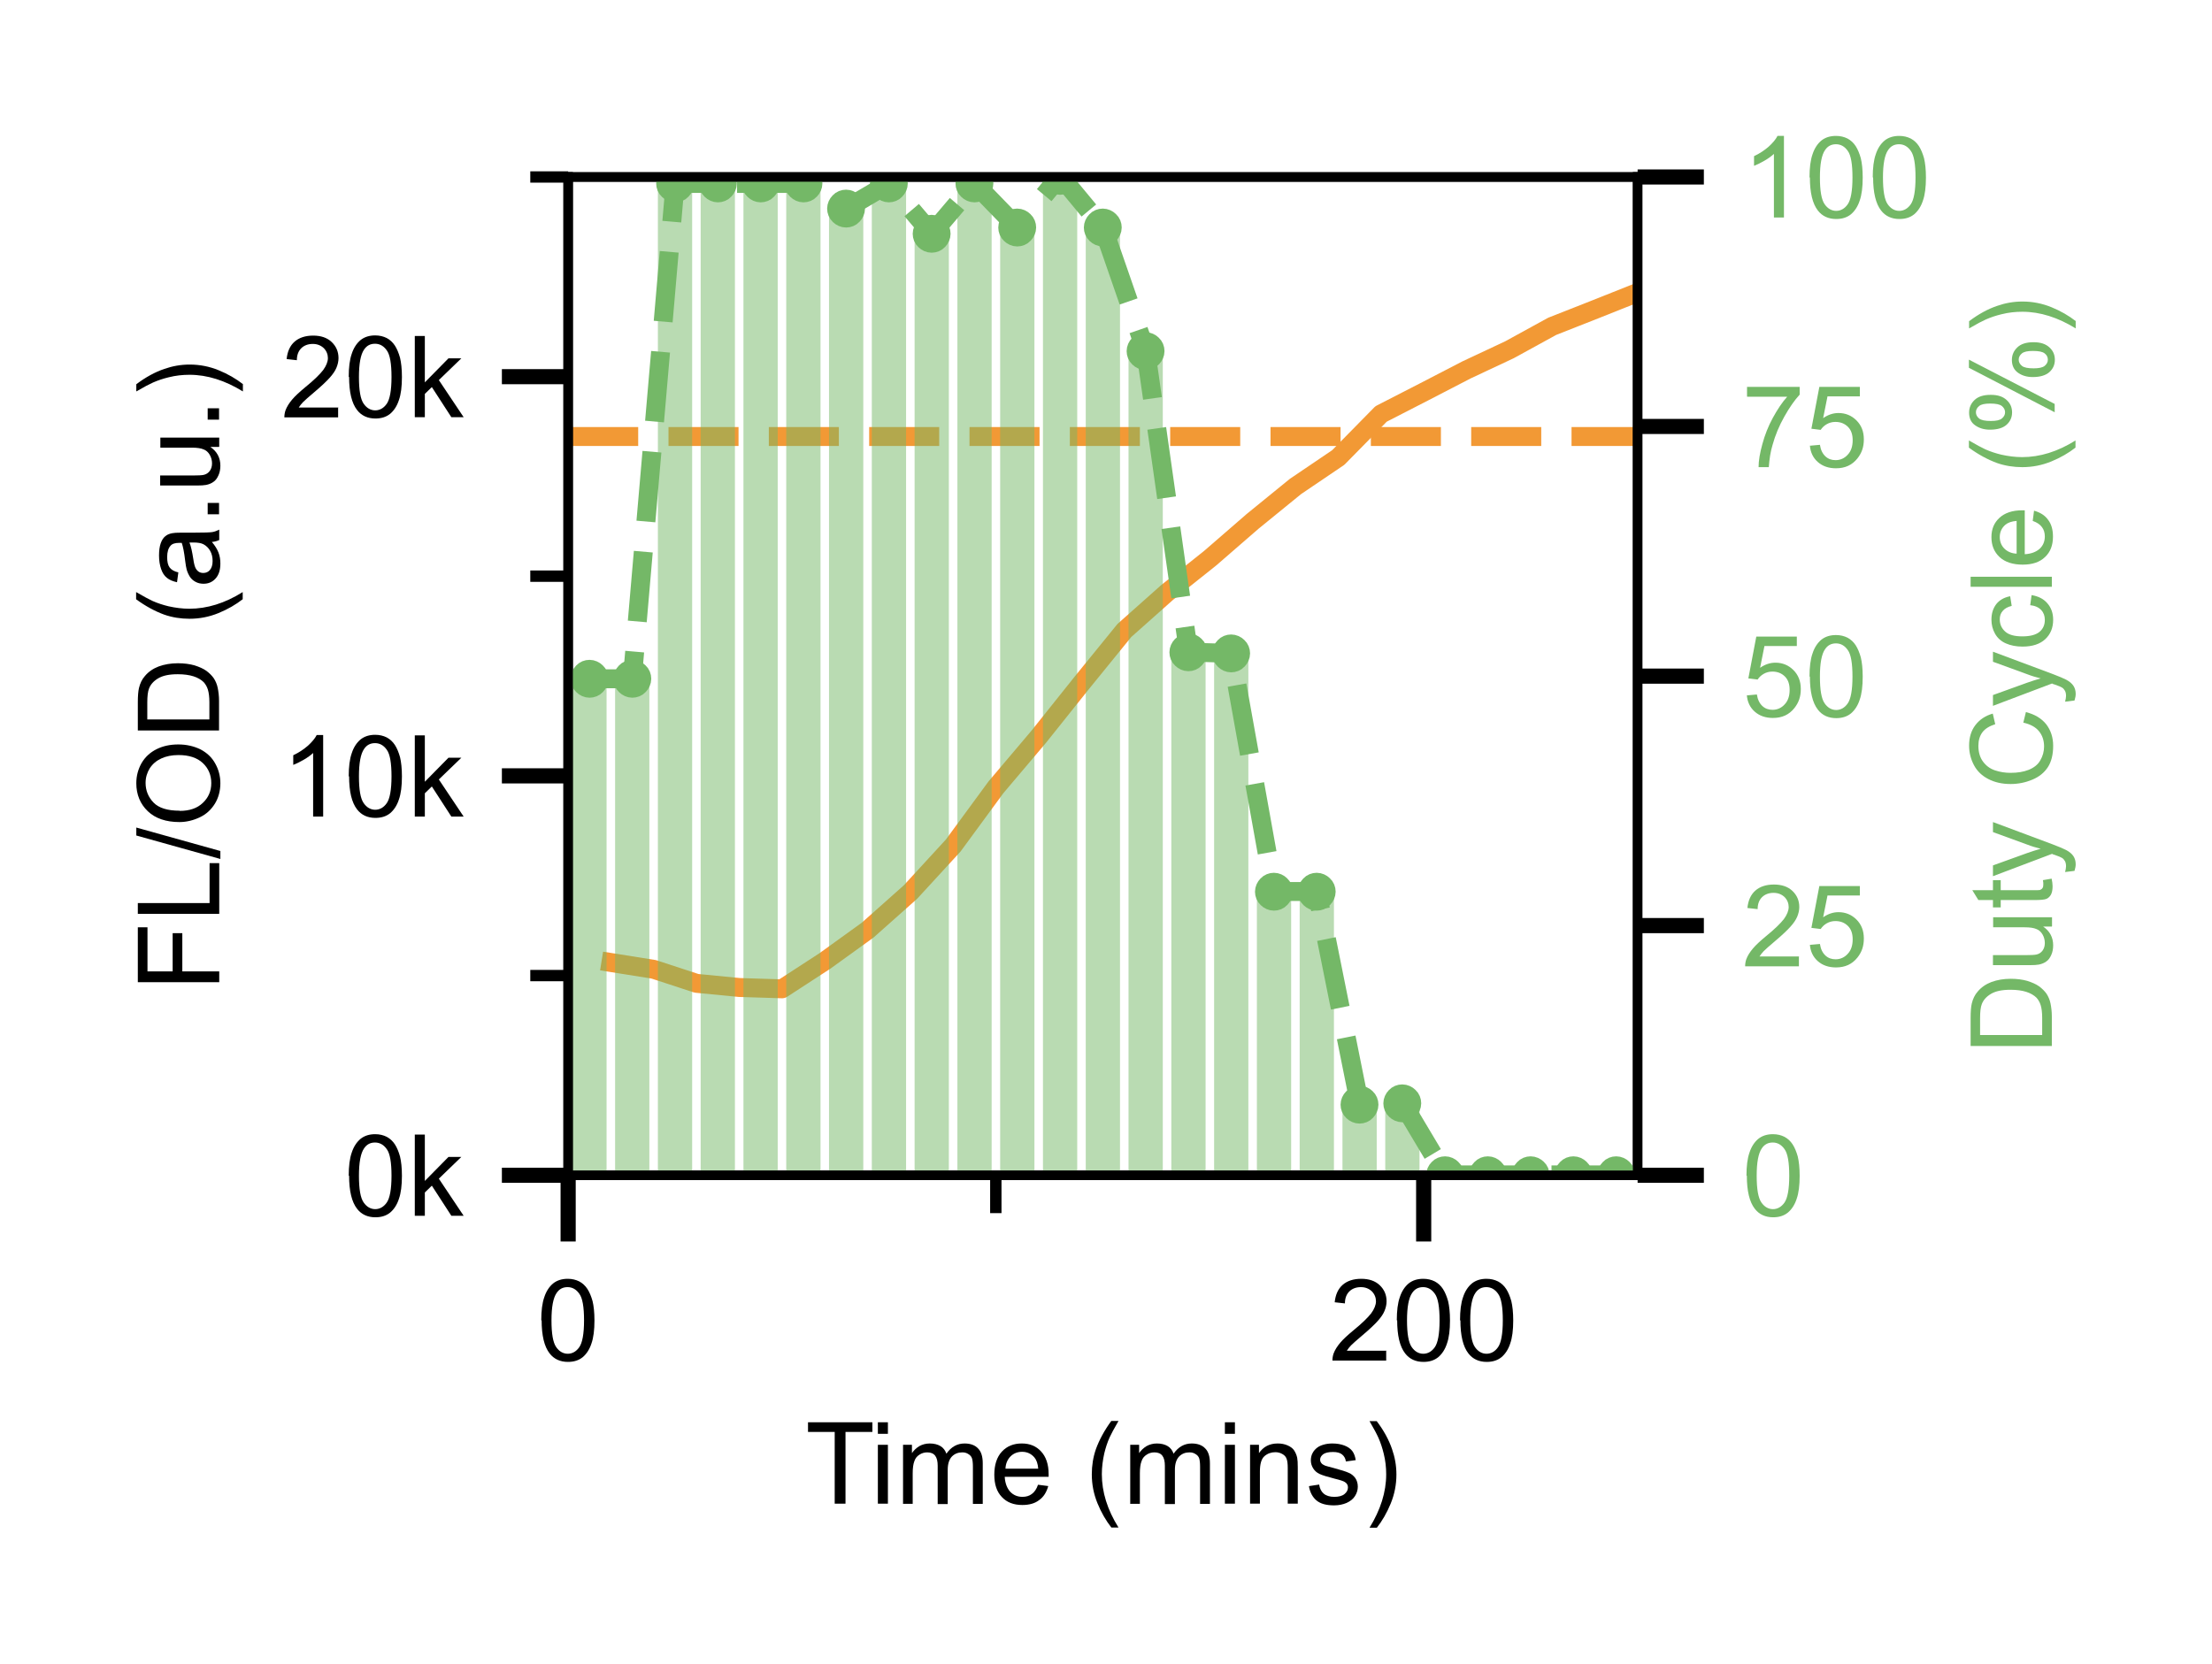 <?xml version="1.0" encoding="UTF-8"?>
<svg id="Layer_1" xmlns="http://www.w3.org/2000/svg" xmlns:xlink="http://www.w3.org/1999/xlink" version="1.1" viewBox="0 0 116.84 87.91">
  <!-- Generator: Adobe Illustrator 29.7.1, SVG Export Plug-In . SVG Version: 2.1.1 Build 8)  -->
  <defs>
    <style>
      .st0, .st1, .st2, .st3, .st4 {
        fill: none;
      }

      .st1, .st2 {
        stroke-dasharray: 3.7 1.6;
      }

      .st1, .st2, .st3, .st5, .st6, .st7 {
        stroke-linejoin: round;
      }

      .st1, .st3 {
        stroke: #f29935;
      }

      .st2, .st7 {
        stroke: #74b867;
      }

      .st8 {
        clip-path: url(#clippath-17);
      }

      .st9 {
        clip-path: url(#clippath-19);
      }

      .st10 {
        clip-path: url(#clippath-11);
      }

      .st11 {
        clip-path: url(#clippath-16);
      }

      .st12 {
        clip-path: url(#clippath-18);
      }

      .st13 {
        clip-path: url(#clippath-10);
      }

      .st14 {
        clip-path: url(#clippath-15);
      }

      .st15 {
        clip-path: url(#clippath-13);
      }

      .st16 {
        clip-path: url(#clippath-14);
      }

      .st17 {
        clip-path: url(#clippath-12);
      }

      .st18 {
        clip-path: url(#clippath-27);
      }

      .st19 {
        clip-path: url(#clippath-26);
      }

      .st20 {
        clip-path: url(#clippath-28);
      }

      .st21 {
        clip-path: url(#clippath-20);
      }

      .st22 {
        clip-path: url(#clippath-21);
      }

      .st23 {
        clip-path: url(#clippath-22);
      }

      .st24 {
        clip-path: url(#clippath-23);
      }

      .st25 {
        clip-path: url(#clippath-24);
      }

      .st26 {
        clip-path: url(#clippath-25);
      }

      .st27 {
        clip-path: url(#clippath-1);
      }

      .st28 {
        clip-path: url(#clippath-3);
      }

      .st29 {
        clip-path: url(#clippath-4);
      }

      .st30 {
        clip-path: url(#clippath-2);
      }

      .st31 {
        clip-path: url(#clippath-7);
      }

      .st32 {
        clip-path: url(#clippath-6);
      }

      .st33 {
        clip-path: url(#clippath-9);
      }

      .st34 {
        clip-path: url(#clippath-8);
      }

      .st35 {
        clip-path: url(#clippath-5);
      }

      .st36, .st37, .st7 {
        fill: #74b867;
      }

      .st3, .st4 {
        stroke-linecap: square;
      }

      .st5 {
        stroke-width: .6px;
      }

      .st5, .st6, .st4 {
        stroke: #000;
      }

      .st6 {
        stroke-width: .8px;
      }

      .st4 {
        stroke-width: .5px;
      }

      .st37 {
        fill-opacity: .5;
      }

      .st38 {
        clip-path: url(#clippath);
      }
    </style>
    <clipPath id="clippath">
      <rect class="st0" x="30.01" y="9.35" width="56.49" height="52.74"/>
    </clipPath>
    <clipPath id="clippath-1">
      <rect class="st0" x="30.01" y="9.35" width="56.49" height="52.74"/>
    </clipPath>
    <clipPath id="clippath-2">
      <rect class="st0" x="30.01" y="9.35" width="56.49" height="52.74"/>
    </clipPath>
    <clipPath id="clippath-3">
      <rect class="st0" x="30.01" y="9.35" width="56.49" height="52.74"/>
    </clipPath>
    <clipPath id="clippath-4">
      <rect class="st0" x="30.01" y="9.35" width="56.49" height="52.74"/>
    </clipPath>
    <clipPath id="clippath-5">
      <rect class="st0" x="30.01" y="9.35" width="56.49" height="52.74"/>
    </clipPath>
    <clipPath id="clippath-6">
      <rect class="st0" x="30.01" y="9.35" width="56.49" height="52.74"/>
    </clipPath>
    <clipPath id="clippath-7">
      <rect class="st0" x="30.01" y="9.35" width="56.49" height="52.74"/>
    </clipPath>
    <clipPath id="clippath-8">
      <rect class="st0" x="30.01" y="9.35" width="56.49" height="52.74"/>
    </clipPath>
    <clipPath id="clippath-9">
      <rect class="st0" x="30.01" y="9.35" width="56.49" height="52.74"/>
    </clipPath>
    <clipPath id="clippath-10">
      <rect class="st0" x="30.01" y="9.35" width="56.49" height="52.74"/>
    </clipPath>
    <clipPath id="clippath-11">
      <rect class="st0" x="30.01" y="9.35" width="56.49" height="52.74"/>
    </clipPath>
    <clipPath id="clippath-12">
      <rect class="st0" x="30.01" y="9.35" width="56.49" height="52.74"/>
    </clipPath>
    <clipPath id="clippath-13">
      <rect class="st0" x="30.01" y="9.35" width="56.49" height="52.74"/>
    </clipPath>
    <clipPath id="clippath-14">
      <rect class="st0" x="30.01" y="9.35" width="56.49" height="52.74"/>
    </clipPath>
    <clipPath id="clippath-15">
      <rect class="st0" x="30.01" y="9.35" width="56.49" height="52.74"/>
    </clipPath>
    <clipPath id="clippath-16">
      <rect class="st0" x="30.01" y="9.35" width="56.49" height="52.74"/>
    </clipPath>
    <clipPath id="clippath-17">
      <rect class="st0" x="30.01" y="9.35" width="56.49" height="52.74"/>
    </clipPath>
    <clipPath id="clippath-18">
      <rect class="st0" x="30.01" y="9.35" width="56.49" height="52.74"/>
    </clipPath>
    <clipPath id="clippath-19">
      <rect class="st0" x="30.01" y="9.35" width="56.49" height="52.74"/>
    </clipPath>
    <clipPath id="clippath-20">
      <rect class="st0" x="30.01" y="9.35" width="56.49" height="52.74"/>
    </clipPath>
    <clipPath id="clippath-21">
      <rect class="st0" x="30.01" y="9.35" width="56.49" height="52.74"/>
    </clipPath>
    <clipPath id="clippath-22">
      <rect class="st0" x="30.01" y="9.35" width="56.49" height="52.74"/>
    </clipPath>
    <clipPath id="clippath-23">
      <rect class="st0" x="30.01" y="9.35" width="56.49" height="52.74"/>
    </clipPath>
    <clipPath id="clippath-24">
      <rect class="st0" x="30.01" y="9.35" width="56.49" height="52.74"/>
    </clipPath>
    <clipPath id="clippath-25">
      <rect class="st0" x="30.01" y="9.35" width="56.49" height="52.74"/>
    </clipPath>
    <clipPath id="clippath-26">
      <rect class="st0" x="30.01" y="9.35" width="56.49" height="52.74"/>
    </clipPath>
    <clipPath id="clippath-27">
      <rect class="st0" x="30.01" y="9.35" width="56.49" height="52.74"/>
    </clipPath>
    <clipPath id="clippath-28">
      <rect class="st0" x="30.01" y="9.35" width="56.49" height="52.74"/>
    </clipPath>
  </defs>
  <g id="axes_1">
    <g id="patch_2">
      <path class="st0" d="M30.01,62.09h56.49V9.35H30.01v52.74Z"/>
    </g>
    <g id="matplotlib.axis_1">
      <g id="xtick_1">
        <g id="line2d_1">
          <path id="m062c38361f" class="st6" d="M30.01,62.09v3.5"/>
        </g>
        <g id="text_1">
          <path id="ArialMT-30" d="M28.59,69.76c0-.51.05-.92.16-1.23.1-.31.26-.55.46-.72.21-.17.47-.25.78-.25.23,0,.43.05.61.14.17.09.32.23.43.4.11.17.2.39.27.64.06.25.1.59.1,1.02,0,.5-.05.91-.16,1.22-.1.31-.26.55-.46.72-.21.17-.47.25-.78.25-.41,0-.74-.15-.97-.45-.28-.36-.42-.94-.42-1.75ZM29.13,69.76c0,.7.08,1.17.25,1.41.16.23.37.35.61.35s.45-.12.61-.35.25-.7.25-1.41-.08-1.18-.25-1.41c-.16-.23-.37-.35-.62-.35s-.44.1-.58.31c-.18.26-.27.74-.27,1.45Z"/>
        </g>
      </g>
      <g id="xtick_2">
        <g id="line2d_2">
          <path id="m062c38361f1" data-name="m062c38361f" class="st6" d="M75.2,62.09v3.5"/>
        </g>
        <g id="text_2">
          <g>
            <path id="ArialMT-32" d="M73.22,71.37v.51h-2.84c0-.13.02-.25.06-.37.07-.19.19-.38.35-.57.16-.19.39-.4.69-.65.47-.38.78-.69.95-.91.16-.22.25-.44.25-.63s-.07-.38-.22-.53c-.15-.14-.34-.22-.58-.22-.25,0-.46.08-.61.23-.15.15-.23.36-.23.63l-.54-.06c.04-.4.18-.71.42-.92.24-.21.57-.32.98-.32s.74.11.98.34c.24.23.36.51.36.85,0,.17-.04.34-.11.51-.07.17-.19.34-.35.52s-.43.44-.81.76c-.32.27-.52.45-.61.54-.09.09-.16.19-.22.28h2.11Z"/>
            <path id="ArialMT-301" data-name="ArialMT-30" d="M73.78,69.76c0-.51.05-.92.16-1.23.1-.31.26-.55.46-.72.21-.17.47-.25.78-.25.23,0,.43.05.61.14.17.09.32.23.43.4.11.17.2.39.27.64.06.25.1.59.1,1.02,0,.5-.05.91-.16,1.22-.1.31-.26.55-.46.72-.21.17-.47.25-.78.25-.41,0-.74-.15-.97-.45-.28-.36-.42-.94-.42-1.75ZM74.32,69.76c0,.7.08,1.17.25,1.41.16.23.37.35.61.35s.45-.12.61-.35.25-.7.25-1.41-.08-1.18-.25-1.41c-.16-.23-.37-.35-.62-.35s-.44.1-.58.31c-.18.26-.27.74-.27,1.45Z"/>
            <path id="ArialMT-302" data-name="ArialMT-30" d="M77.12,69.76c0-.51.05-.92.16-1.23.1-.31.26-.55.46-.72.21-.17.47-.25.78-.25.23,0,.43.05.61.14.17.09.32.23.43.4.11.17.2.39.27.64.06.25.1.59.1,1.02,0,.5-.05.91-.16,1.22-.1.31-.26.55-.46.72-.21.17-.47.25-.78.25-.41,0-.74-.15-.97-.45-.28-.36-.42-.94-.42-1.75ZM77.66,69.76c0,.7.08,1.17.25,1.41.16.23.37.35.61.35s.45-.12.61-.35.25-.7.25-1.41-.08-1.18-.25-1.41c-.16-.23-.37-.35-.62-.35s-.44.1-.58.31c-.18.26-.27.74-.27,1.45Z"/>
          </g>
        </g>
      </g>
      <g id="xtick_3">
        <g id="line2d_3">
          <path id="me619d9ee39" class="st5" d="M52.6,62.09v2"/>
        </g>
      </g>
      <g id="text_3">
        <g>
          <path id="ArialMT-54" d="M44.09,79.44v-3.79h-1.41v-.51h3.4v.51h-1.42v3.79h-.57Z"/>
          <path id="ArialMT-69" d="M46.37,75.75v-.61h.53v.61h-.53ZM46.37,79.44v-3.11h.53v3.11h-.53Z"/>
          <path id="ArialMT-6d" d="M47.7,79.44v-3.11h.47v.44c.1-.15.23-.27.39-.37.16-.09.35-.14.55-.14.23,0,.42.05.57.14s.25.23.31.4c.25-.36.57-.54.96-.54.31,0,.55.09.71.26.17.17.25.43.25.79v2.14h-.52v-1.96c0-.21-.02-.36-.05-.45-.03-.09-.1-.17-.19-.22-.09-.06-.19-.09-.32-.09-.22,0-.4.07-.55.22-.14.15-.22.38-.22.7v1.81h-.53v-2.02c0-.23-.04-.41-.13-.53-.09-.12-.23-.18-.42-.18-.15,0-.29.04-.41.12-.13.08-.22.19-.27.34-.06.15-.09.37-.09.65v1.61h-.53Z"/>
          <path id="ArialMT-65" d="M54.83,78.44l.54.07c-.09.32-.24.57-.48.74-.23.18-.53.26-.89.26-.46,0-.82-.14-1.08-.42-.27-.28-.4-.67-.4-1.18s.13-.93.4-1.22c.27-.29.62-.43,1.05-.43s.76.14,1.02.42.4.68.4,1.2c0,.03,0,.08,0,.14h-2.32c.02.34.12.6.29.79.17.18.39.27.65.27.19,0,.36-.05.49-.15.14-.1.25-.26.33-.49ZM53.1,77.59h1.74c-.02-.26-.09-.46-.2-.59-.17-.2-.39-.3-.65-.3-.24,0-.45.08-.61.24s-.26.38-.27.65Z"/>
          <path id="ArialMT-20" d="M55.64,79.44"/>
          <path id="ArialMT-28" d="M58.71,80.71c-.29-.37-.54-.8-.74-1.29-.2-.49-.3-1-.3-1.53,0-.46.07-.91.22-1.34.18-.49.45-.99.81-1.48h.38c-.24.41-.39.7-.47.87-.12.27-.21.55-.28.84-.08.36-.13.73-.13,1.1,0,.94.29,1.88.88,2.82h-.38Z"/>
          <path id="ArialMT-6d1" data-name="ArialMT-6d" d="M59.7,79.44v-3.11h.47v.44c.1-.15.23-.27.39-.37.16-.09.35-.14.55-.14.23,0,.42.05.57.14s.25.23.31.4c.25-.36.57-.54.96-.54.31,0,.55.09.71.26.17.17.25.43.25.79v2.14h-.52v-1.96c0-.21-.02-.36-.05-.45-.03-.09-.1-.17-.19-.22-.09-.06-.19-.09-.32-.09-.22,0-.4.07-.55.22-.14.15-.22.38-.22.7v1.81h-.53v-2.02c0-.23-.04-.41-.13-.53-.09-.12-.23-.18-.42-.18-.15,0-.29.04-.41.12-.13.08-.22.19-.27.34-.06.15-.09.37-.09.65v1.61h-.53Z"/>
          <path id="ArialMT-691" data-name="ArialMT-69" d="M64.7,75.75v-.61h.53v.61h-.53ZM64.7,79.44v-3.11h.53v3.11h-.53Z"/>
          <path id="ArialMT-6e" d="M66.03,79.44v-3.11h.47v.44c.23-.34.56-.51.99-.51.19,0,.36.03.52.1s.28.16.35.27.13.24.16.39c.02.1.03.27.03.51v1.91h-.53v-1.89c0-.21-.02-.38-.06-.48-.04-.11-.11-.19-.22-.25-.1-.06-.23-.1-.37-.1-.22,0-.42.07-.58.21s-.24.41-.24.81v1.7h-.53Z"/>
          <path id="ArialMT-73" d="M69.16,78.51l.52-.08c.03.21.11.37.24.48.13.11.32.17.56.17s.42-.05.54-.15c.12-.1.18-.21.18-.35,0-.12-.05-.21-.16-.28-.07-.05-.25-.11-.54-.18-.39-.1-.65-.18-.8-.25s-.26-.17-.34-.3c-.08-.13-.12-.27-.12-.42,0-.14.03-.27.09-.38.06-.12.15-.22.26-.3.08-.06.19-.11.33-.15.14-.04.29-.06.46-.06.24,0,.46.04.64.11.18.07.32.17.41.29.09.12.15.28.18.48l-.52.07c-.02-.16-.09-.28-.2-.37-.11-.09-.27-.13-.48-.13-.24,0-.41.04-.52.12-.1.08-.16.17-.16.28,0,.07.02.13.06.18.04.06.11.1.2.14.05.02.21.06.47.13.37.1.63.18.78.25.15.06.26.16.35.28.08.12.13.27.13.45s-.05.34-.15.5c-.1.16-.25.27-.44.36-.19.08-.41.13-.66.13-.4,0-.71-.08-.92-.25-.21-.17-.35-.42-.41-.75Z"/>
          <path id="ArialMT-29" d="M72.72,80.71h-.38c.58-.94.88-1.88.88-2.82,0-.37-.04-.73-.13-1.09-.07-.29-.16-.57-.28-.84-.08-.18-.23-.47-.47-.88h.38c.37.49.64.98.81,1.48.15.43.23.87.23,1.34,0,.53-.1,1.04-.3,1.53-.2.49-.45.92-.74,1.29Z"/>
        </g>
      </g>
    </g>
    <g id="matplotlib.axis_2">
      <g id="ytick_1">
        <g id="line2d_4">
          <path id="mcbf4b548f8" class="st6" d="M30.01,62.09h-3.5"/>
        </g>
        <g id="text_4">
          <g>
            <path id="ArialMT-303" data-name="ArialMT-30" d="M18.42,62.12c0-.51.05-.92.16-1.23.1-.31.26-.55.46-.72.21-.17.47-.25.78-.25.23,0,.43.05.61.14.17.09.32.23.43.4.11.17.2.39.27.64.06.25.1.59.1,1.02,0,.5-.05.91-.16,1.22-.1.31-.26.55-.46.72-.21.17-.47.25-.78.25-.41,0-.74-.15-.97-.45-.28-.36-.42-.94-.42-1.75ZM18.96,62.12c0,.7.08,1.17.25,1.41.16.23.37.35.61.35s.45-.12.61-.35.25-.7.25-1.41-.08-1.18-.25-1.41c-.16-.23-.37-.35-.62-.35s-.44.1-.58.31c-.18.26-.27.74-.27,1.45Z"/>
            <path id="ArialMT-6b" d="M21.91,64.23v-4.29h.53v2.45l1.25-1.27h.68l-1.19,1.15,1.31,1.96h-.65l-1.03-1.59-.37.36v1.23h-.53Z"/>
          </g>
        </g>
      </g>
      <g id="ytick_2">
        <g id="line2d_5">
          <path id="mcbf4b548f81" data-name="mcbf4b548f8" class="st6" d="M30.01,40.99h-3.5"/>
        </g>
        <g id="text_5">
          <g>
            <path id="ArialMT-31" d="M17.07,43.14h-.53v-3.36c-.13.12-.29.24-.5.36s-.39.21-.55.27v-.51c.3-.14.55-.31.77-.5.22-.2.38-.39.47-.57h.34v4.31Z"/>
            <path id="ArialMT-304" data-name="ArialMT-30" d="M18.42,41.02c0-.51.05-.92.16-1.23.1-.31.26-.55.46-.72.21-.17.47-.25.78-.25.23,0,.43.05.61.14.17.09.32.23.43.4.11.17.2.39.27.64.06.25.1.59.1,1.02,0,.5-.05.91-.16,1.22-.1.31-.26.55-.46.72-.21.17-.47.25-.78.25-.41,0-.74-.15-.97-.45-.28-.36-.42-.94-.42-1.75ZM18.96,41.02c0,.7.08,1.17.25,1.41.16.23.37.35.61.35s.45-.12.61-.35.25-.7.25-1.41-.08-1.18-.25-1.41c-.16-.23-.37-.35-.62-.35s-.44.1-.58.31c-.18.26-.27.74-.27,1.45Z"/>
            <path id="ArialMT-6b1" data-name="ArialMT-6b" d="M21.91,43.14v-4.29h.53v2.45l1.25-1.27h.68l-1.19,1.15,1.31,1.96h-.65l-1.03-1.59-.37.36v1.23h-.53Z"/>
          </g>
        </g>
      </g>
      <g id="ytick_3">
        <g id="line2d_6">
          <path id="mcbf4b548f82" data-name="mcbf4b548f8" class="st6" d="M30.01,19.9h-3.5"/>
        </g>
        <g id="text_6">
          <g>
            <path id="ArialMT-321" data-name="ArialMT-32" d="M17.86,21.54v.51h-2.84c0-.13.02-.25.06-.37.07-.19.19-.38.35-.57.16-.19.39-.4.69-.65.47-.38.78-.69.95-.91.16-.22.25-.44.25-.63s-.07-.38-.22-.53c-.15-.14-.34-.22-.58-.22-.25,0-.46.08-.61.23-.15.15-.23.36-.23.63l-.54-.06c.04-.4.18-.71.42-.92.24-.21.57-.32.98-.32s.74.11.98.34c.24.23.36.51.36.85,0,.17-.04.34-.11.51-.07.17-.19.34-.35.52s-.43.44-.81.76c-.32.27-.52.45-.61.54-.09.09-.16.19-.22.28h2.11Z"/>
            <path id="ArialMT-305" data-name="ArialMT-30" d="M18.42,19.92c0-.51.05-.92.16-1.23.1-.31.26-.55.46-.72.21-.17.47-.25.78-.25.23,0,.43.05.61.14.17.09.32.23.43.4.11.17.2.39.27.64.06.25.1.59.1,1.02,0,.5-.05.91-.16,1.22-.1.31-.26.55-.46.72-.21.17-.47.25-.78.25-.41,0-.74-.15-.97-.45-.28-.36-.42-.94-.42-1.75ZM18.96,19.92c0,.7.08,1.17.25,1.41.16.23.37.35.61.35s.45-.12.61-.35.25-.7.25-1.41-.08-1.18-.25-1.41c-.16-.23-.37-.35-.62-.35s-.44.1-.58.31c-.18.26-.27.74-.27,1.45Z"/>
            <path id="ArialMT-6b2" data-name="ArialMT-6b" d="M21.91,22.04v-4.29h.53v2.45l1.25-1.27h.68l-1.19,1.15,1.31,1.96h-.65l-1.03-1.59-.37.36v1.23h-.53Z"/>
          </g>
        </g>
      </g>
      <g id="ytick_4">
        <g id="line2d_7">
          <path id="m01885614a8" class="st5" d="M30.01,51.54h-2"/>
        </g>
      </g>
      <g id="ytick_5">
        <g id="line2d_8">
          <path id="m01885614a81" data-name="m01885614a8" class="st5" d="M30.01,30.44h-2"/>
        </g>
      </g>
      <g id="ytick_6">
        <g id="line2d_9">
          <path id="m01885614a82" data-name="m01885614a8" class="st5" d="M30.01,9.35h-2"/>
        </g>
      </g>
      <g id="text_7">
        <g>
          <path id="ArialMT-46" d="M11.57,51.89h-4.29v-2.9h.51v2.33h1.33v-2.02h.51v2.02h1.95v.57Z"/>
          <path id="ArialMT-4c" d="M11.57,48.28h-4.29v-.57h3.79v-2.11h.51v2.68Z"/>
          <path id="ArialMT-2f" d="M11.64,45.38l-4.44-1.24v-.42l4.44,1.24v.42Z"/>
          <path id="ArialMT-4f" d="M9.48,43.43c-.71,0-1.27-.19-1.67-.57-.4-.38-.61-.88-.61-1.48,0-.4.1-.75.28-1.07.19-.32.45-.56.79-.73.34-.17.72-.25,1.15-.25s.82.09,1.17.26c.34.18.6.42.78.75.18.32.27.67.27,1.04,0,.4-.1.77-.29,1.08-.2.32-.46.56-.8.72-.34.16-.7.25-1.07.25ZM9.49,42.84c.52,0,.93-.14,1.22-.42.3-.28.45-.63.45-1.05s-.15-.78-.45-1.06c-.3-.28-.73-.42-1.28-.42-.35,0-.65.06-.91.18s-.46.29-.61.52c-.14.23-.22.48-.22.77,0,.4.14.75.42,1.04.28.29.74.43,1.38.43Z"/>
          <path id="ArialMT-44" d="M11.57,38.59h-4.29v-1.48c0-.33.02-.59.06-.76.06-.25.16-.46.31-.63.19-.23.44-.4.73-.51.3-.11.64-.17,1.02-.17.33,0,.62.04.87.11.25.08.46.17.63.29.16.12.29.25.39.39.09.14.17.31.21.51s.07.43.07.69v1.55ZM11.06,38.02v-.92c0-.28-.03-.51-.08-.67s-.13-.29-.22-.39c-.13-.13-.32-.24-.54-.31s-.5-.11-.83-.11c-.45,0-.79.07-1.04.22s-.4.33-.48.54c-.06.15-.09.4-.09.73v.9h3.28Z"/>
          <path id="ArialMT-201" data-name="ArialMT-20" d="M11.57,34.72"/>
          <path id="ArialMT-281" data-name="ArialMT-28" d="M12.83,31.65c-.37.29-.8.54-1.29.74-.49.2-1,.3-1.53.3-.46,0-.91-.07-1.34-.22-.49-.18-.99-.45-1.48-.81v-.38c.41.24.7.39.87.47.27.12.55.21.84.28.36.08.73.13,1.1.13.94,0,1.88-.29,2.82-.88v.38Z"/>
          <path id="ArialMT-61" d="M11.19,28.63c.17.2.28.38.35.56.07.18.1.37.1.58,0,.34-.08.6-.25.79s-.38.28-.64.28c-.15,0-.29-.03-.42-.1-.13-.07-.23-.16-.3-.27s-.13-.24-.17-.38c-.03-.1-.05-.26-.08-.47-.05-.43-.11-.74-.18-.94-.07,0-.12,0-.14,0-.21,0-.37.05-.45.15-.12.13-.18.33-.18.6,0,.25.04.43.13.55s.24.21.46.26l-.07.52c-.22-.05-.4-.12-.53-.23-.14-.11-.24-.26-.31-.47-.07-.2-.11-.44-.11-.71s.03-.48.09-.65c.06-.17.14-.29.24-.37.09-.08.21-.13.36-.16.09-.02.25-.03.49-.03h.7c.49,0,.8-.01.93-.03.13-.02.25-.07.37-.13v.55c-.11.05-.24.09-.38.1ZM10.01,28.67c.08.19.14.48.2.86.03.22.07.37.11.46.04.09.1.16.17.21.07.05.16.07.25.07.14,0,.26-.05.35-.16.09-.11.14-.26.14-.47s-.04-.38-.13-.54c-.09-.16-.21-.27-.36-.35-.12-.06-.29-.09-.53-.09h-.19Z"/>
          <path id="ArialMT-2e" d="M11.57,27.17h-.6v-.6h.6v.6Z"/>
          <path id="ArialMT-75" d="M11.57,23.61h-.46c.35.24.53.57.53.99,0,.18-.03.36-.1.51-.07.16-.16.28-.27.35-.11.08-.24.13-.39.16-.1.02-.27.03-.49.03h-1.93v-.53h1.73c.28,0,.46-.01.56-.03.14-.03.25-.1.33-.21.08-.11.12-.24.12-.4s-.04-.31-.12-.45c-.08-.14-.19-.24-.33-.29-.14-.06-.34-.09-.61-.09h-1.67v-.53h3.11v.47Z"/>
          <path id="ArialMT-2e1" data-name="ArialMT-2e" d="M11.57,22.17h-.6v-.6h.6v.6Z"/>
          <path id="ArialMT-291" data-name="ArialMT-29" d="M12.83,20.3v.38c-.94-.58-1.88-.88-2.82-.88-.37,0-.73.04-1.09.13-.29.07-.57.16-.84.28-.18.08-.47.23-.88.47v-.38c.49-.37.98-.64,1.48-.81.43-.15.87-.23,1.34-.23.53,0,1.04.1,1.53.3.49.2.92.45,1.29.74Z"/>
        </g>
      </g>
    </g>
    <g id="line2d_10">
      <g class="st38">
        <path class="st3" d="M32.27,50.85l2.26.36,2.26.74,2.26.22,2.26.07,2.26-1.47,2.26-1.63,2.26-2.01,2.26-2.46,2.26-3.08,2.26-2.67,2.26-2.83,2.26-2.78,2.26-2.01,2.26-1.8,2.26-1.96,2.26-1.84,2.26-1.53,2.26-2.3,2.26-1.16,2.26-1.17,2.26-1.06,2.26-1.24,2.26-.89,2.26-.9,2.26-.99,2.26-1.18,2.26.47,2.26.4,2.26.11,2.26.18,2.26-.2,2.26-.45,2.26-.6,2.26-.09,2.26-.05,2.26-.11,2.26-.16,1.97.12"/>
      </g>
    </g>
    <g id="line2d_11">
      <g class="st27">
        <path class="st1" d="M30.01,23.06h56.49"/>
      </g>
    </g>
    <g id="patch_3">
      <path class="st4" d="M30.01,62.09V9.35"/>
    </g>
    <g id="patch_4">
      <path class="st4" d="M86.5,62.09V9.35"/>
    </g>
    <g id="patch_5">
      <path class="st4" d="M30.01,62.09h56.49"/>
    </g>
    <g id="patch_6">
      <path class="st4" d="M30.01,9.35h56.49"/>
    </g>
  </g>
  <g id="axes_2">
    <g id="FillBetweenPolyCollection_1">
      <g class="st30">
        <path id="m2ef7bbb09d" class="st37" d="M30.23,35.86v26.23h1.81v-26.23h-1.81Z"/>
      </g>
    </g>
    <g id="FillBetweenPolyCollection_2">
      <g class="st28">
        <path id="mbb51881a25" class="st37" d="M32.49,35.86v26.23h1.81v-26.23h-1.81Z"/>
      </g>
    </g>
    <g id="FillBetweenPolyCollection_3">
      <g class="st29">
        <path id="m88026c797a" class="st37" d="M34.75,9.69v52.4h1.81V9.69h-1.81Z"/>
      </g>
    </g>
    <g id="FillBetweenPolyCollection_4">
      <g class="st35">
        <path id="m15d3ed576b" class="st37" d="M37.01,9.69v52.4h1.81V9.69h-1.81Z"/>
      </g>
    </g>
    <g id="FillBetweenPolyCollection_5">
      <g class="st32">
        <path id="mad9b940914" class="st37" d="M39.27,9.69v52.4h1.81V9.69h-1.81Z"/>
      </g>
    </g>
    <g id="FillBetweenPolyCollection_6">
      <g class="st31">
        <path id="m710e4e5468" class="st37" d="M41.53,9.69v52.4h1.81V9.69h-1.81Z"/>
      </g>
    </g>
    <g id="FillBetweenPolyCollection_7">
      <g class="st34">
        <path id="m1dd0fcfe62" class="st37" d="M43.79,11.02v51.07h1.81V11.02h-1.81Z"/>
      </g>
    </g>
    <g id="FillBetweenPolyCollection_8">
      <g class="st33">
        <path id="m7a4686337c" class="st37" d="M46.05,9.69v52.4h1.81V9.69h-1.81Z"/>
      </g>
    </g>
    <g id="FillBetweenPolyCollection_9">
      <g class="st13">
        <path id="ma1f27d4af8" class="st37" d="M48.31,12.35v49.73h1.81V12.35h-1.81Z"/>
      </g>
    </g>
    <g id="FillBetweenPolyCollection_10">
      <g class="st10">
        <path id="m02a00a7577" class="st37" d="M50.57,9.69v52.4h1.81V9.69h-1.81Z"/>
      </g>
    </g>
    <g id="FillBetweenPolyCollection_11">
      <g class="st17">
        <path id="md8193b879b" class="st37" d="M52.83,12.02v50.07h1.81V12.02h-1.81Z"/>
      </g>
    </g>
    <g id="FillBetweenPolyCollection_12">
      <g class="st15">
        <path id="mdd1dddca23" class="st37" d="M55.09,9.29v52.8h1.81V9.29h-1.81Z"/>
      </g>
    </g>
    <g id="FillBetweenPolyCollection_13">
      <g class="st16">
        <path id="m52fa0659dd" class="st37" d="M57.35,12.02v50.07h1.81V12.02h-1.81Z"/>
      </g>
    </g>
    <g id="FillBetweenPolyCollection_14">
      <g class="st14">
        <path id="m1cee75214d" class="st37" d="M59.61,18.55v43.54h1.81V18.55h-1.81Z"/>
      </g>
    </g>
    <g id="FillBetweenPolyCollection_15">
      <g class="st11">
        <path id="m04c2b5d75e" class="st37" d="M61.87,34.46v27.63h1.81v-27.63h-1.81Z"/>
      </g>
    </g>
    <g id="FillBetweenPolyCollection_16">
      <g class="st8">
        <path id="m79353d5c8f" class="st37" d="M64.13,34.52v27.56h1.81v-27.56h-1.81Z"/>
      </g>
    </g>
    <g id="FillBetweenPolyCollection_17">
      <g class="st12">
        <path id="ma659772301" class="st37" d="M66.39,47.11v14.98h1.81v-14.98h-1.81Z"/>
      </g>
    </g>
    <g id="FillBetweenPolyCollection_18">
      <g class="st9">
        <path id="m29b8eb7ada" class="st37" d="M68.65,47.11v14.98h1.81v-14.98h-1.81Z"/>
      </g>
    </g>
    <g id="FillBetweenPolyCollection_19">
      <g class="st21">
        <path id="mf639d9dc72" class="st37" d="M70.91,58.36v3.73h1.81v-3.73h-1.81Z"/>
      </g>
    </g>
    <g id="FillBetweenPolyCollection_20">
      <g class="st22">
        <path id="mfc5e05e64d" class="st37" d="M73.17,58.29v3.79h1.81v-3.79h-1.81Z"/>
      </g>
    </g>
    <g id="FillBetweenPolyCollection_21">
      <g class="st23">
        <path id="m53996359e8" class="st37" d="M75.43,62.09h1.81-1.81Z"/>
      </g>
    </g>
    <g id="FillBetweenPolyCollection_22">
      <g class="st24">
        <path id="m3988df2365" class="st37" d="M77.69,62.09h1.81-1.81Z"/>
      </g>
    </g>
    <g id="FillBetweenPolyCollection_23">
      <g class="st25">
        <path id="m3151fbc0d0" class="st37" d="M79.94,62.09h1.81-1.81Z"/>
      </g>
    </g>
    <g id="FillBetweenPolyCollection_24">
      <g class="st26">
        <path id="mdddd932f34" class="st37" d="M82.2,62.09h1.81-1.81Z"/>
      </g>
    </g>
    <g id="FillBetweenPolyCollection_25">
      <g class="st19">
        <path id="m5dbc3e702c" class="st37" d="M84.46,62.09h1.81-1.81Z"/>
      </g>
    </g>
    <g id="matplotlib.axis_3">
      <g id="ytick_7">
        <g id="line2d_12">
          <path id="mc3dc7dc0ac" class="st6" d="M86.5,62.09h3.5"/>
        </g>
        <g id="text_8">
          <path id="ArialMT-306" data-name="ArialMT-30" class="st36" d="M92.25,62.12c0-.51.05-.92.16-1.23.1-.31.26-.55.46-.72.21-.17.47-.25.78-.25.23,0,.43.05.61.14.17.09.32.23.43.4.11.17.2.39.27.64.06.25.1.59.1,1.02,0,.5-.05.91-.16,1.22-.1.31-.26.55-.46.72-.21.17-.47.25-.78.25-.41,0-.74-.15-.97-.45-.28-.36-.42-.94-.42-1.75ZM92.79,62.12c0,.7.08,1.17.25,1.41.16.23.37.35.61.35s.45-.12.61-.35.25-.7.25-1.41-.08-1.18-.25-1.41c-.16-.23-.37-.35-.62-.35s-.44.1-.58.31c-.18.26-.27.74-.27,1.45Z"/>
        </g>
      </g>
      <g id="ytick_8">
        <g id="line2d_13">
          <path id="mc3dc7dc0ac1" data-name="mc3dc7dc0ac" class="st6" d="M86.5,48.9h3.5"/>
        </g>
        <g id="text_9">
          <g>
            <path id="ArialMT-322" data-name="ArialMT-32" class="st36" d="M95.02,50.54v.51h-2.84c0-.13.02-.25.06-.37.07-.19.19-.38.35-.57.16-.19.39-.4.69-.65.47-.38.78-.69.95-.91.16-.22.25-.44.25-.63s-.07-.38-.22-.53c-.15-.14-.34-.22-.58-.22-.25,0-.46.08-.61.23-.15.15-.23.36-.23.63l-.54-.06c.04-.4.18-.71.42-.92.24-.21.57-.32.98-.32s.74.11.98.34c.24.23.36.51.36.85,0,.17-.04.34-.11.51-.07.17-.19.34-.35.52s-.43.44-.81.76c-.32.27-.52.45-.61.54-.09.09-.16.19-.22.28h2.11Z"/>
            <path id="ArialMT-35" class="st36" d="M95.58,49.92l.55-.05c.04.27.14.47.29.61.15.14.33.2.54.2.25,0,.47-.1.64-.29.18-.19.26-.45.26-.76s-.08-.54-.25-.71c-.17-.17-.39-.26-.66-.26-.17,0-.32.04-.46.12-.14.08-.24.18-.32.3l-.49-.06.42-2.21h2.14v.5h-1.71l-.23,1.15c.26-.18.53-.27.81-.27.37,0,.69.13.95.39.26.26.39.59.39,1s-.11.72-.34,1.01c-.28.35-.65.52-1.13.52-.39,0-.71-.11-.96-.33-.25-.22-.39-.51-.42-.87Z"/>
          </g>
        </g>
      </g>
      <g id="ytick_9">
        <g id="line2d_14">
          <path id="mc3dc7dc0ac2" data-name="mc3dc7dc0ac" class="st6" d="M86.5,35.72h3.5"/>
        </g>
        <g id="text_10">
          <g>
            <path id="ArialMT-351" data-name="ArialMT-35" class="st36" d="M92.25,36.74l.55-.05c.04.27.14.47.29.61.15.14.33.2.54.2.25,0,.47-.1.64-.29.18-.19.26-.45.26-.76s-.08-.54-.25-.71c-.17-.17-.39-.26-.66-.26-.17,0-.32.04-.46.12-.14.08-.24.18-.32.3l-.49-.06.42-2.21h2.14v.5h-1.71l-.23,1.15c.26-.18.53-.27.81-.27.37,0,.69.13.95.39.26.26.39.59.39,1s-.11.72-.34,1.01c-.28.35-.65.52-1.13.52-.39,0-.71-.11-.96-.33-.25-.22-.39-.51-.42-.87Z"/>
            <path id="ArialMT-307" data-name="ArialMT-30" class="st36" d="M95.58,35.75c0-.51.05-.92.16-1.23.1-.31.26-.55.46-.72.21-.17.47-.25.78-.25.23,0,.43.05.61.14.17.09.32.23.43.4.11.17.2.39.27.64.06.25.1.59.1,1.02,0,.5-.05.91-.16,1.22-.1.31-.26.55-.46.72-.21.17-.47.25-.78.25-.41,0-.74-.15-.97-.45-.28-.36-.42-.94-.42-1.75ZM96.13,35.75c0,.7.08,1.17.25,1.41.16.23.37.35.61.35s.45-.12.61-.35.25-.7.25-1.41-.08-1.18-.25-1.41c-.16-.23-.37-.35-.62-.35s-.44.1-.58.31c-.18.26-.27.74-.27,1.45Z"/>
          </g>
        </g>
      </g>
      <g id="ytick_10">
        <g id="line2d_15">
          <path id="mc3dc7dc0ac3" data-name="mc3dc7dc0ac" class="st6" d="M86.5,22.53h3.5"/>
        </g>
        <g id="text_11">
          <g>
            <path id="ArialMT-37" class="st36" d="M92.28,20.95v-.51h2.78v.41c-.27.29-.54.68-.81,1.16-.27.48-.48.98-.62,1.49-.11.36-.17.75-.2,1.18h-.54c0-.34.07-.75.2-1.22.13-.48.31-.94.55-1.38s.49-.82.76-1.12h-2.1Z"/>
            <path id="ArialMT-352" data-name="ArialMT-35" class="st36" d="M95.58,23.55l.55-.05c.04.27.14.47.29.61.15.14.33.2.54.2.25,0,.47-.1.64-.29.18-.19.26-.45.26-.76s-.08-.54-.25-.71c-.17-.17-.39-.26-.66-.26-.17,0-.32.04-.46.12-.14.08-.24.18-.32.3l-.49-.06.42-2.21h2.14v.5h-1.71l-.23,1.15c.26-.18.53-.27.81-.27.37,0,.69.13.95.39.26.26.39.59.39,1s-.11.72-.34,1.01c-.28.35-.65.52-1.13.52-.39,0-.71-.11-.96-.33-.25-.22-.39-.51-.42-.87Z"/>
          </g>
        </g>
      </g>
      <g id="ytick_11">
        <g id="line2d_16">
          <path id="mc3dc7dc0ac4" data-name="mc3dc7dc0ac" class="st6" d="M86.5,9.35h3.5"/>
        </g>
        <g id="text_12">
          <g>
            <path id="ArialMT-311" data-name="ArialMT-31" class="st36" d="M94.23,11.49h-.53v-3.36c-.13.12-.29.24-.5.36s-.39.21-.55.27v-.51c.3-.14.55-.31.77-.5.22-.2.38-.39.47-.57h.34v4.31Z"/>
            <path id="ArialMT-308" data-name="ArialMT-30" class="st36" d="M95.58,9.38c0-.51.05-.92.16-1.23.1-.31.26-.55.46-.72.21-.17.47-.25.78-.25.23,0,.43.05.61.14.17.09.32.23.43.4.11.17.2.39.27.64.06.25.1.59.1,1.02,0,.5-.05.91-.16,1.22-.1.31-.26.55-.46.72-.21.17-.47.25-.78.25-.41,0-.74-.15-.97-.45-.28-.36-.42-.94-.42-1.75ZM96.13,9.38c0,.7.08,1.17.25,1.41.16.23.37.35.61.35s.45-.12.61-.35.25-.7.25-1.41-.08-1.18-.25-1.41c-.16-.23-.37-.35-.62-.35s-.44.1-.58.31c-.18.26-.27.74-.27,1.45Z"/>
            <path id="ArialMT-309" data-name="ArialMT-30" class="st36" d="M98.92,9.38c0-.51.05-.92.16-1.23.1-.31.26-.55.46-.72.21-.17.47-.25.78-.25.23,0,.43.05.61.14.17.09.32.23.43.4.11.17.2.39.27.64.06.25.1.59.1,1.02,0,.5-.05.91-.16,1.22-.1.31-.26.55-.46.72-.21.17-.47.25-.78.25-.41,0-.74-.15-.97-.45-.28-.36-.42-.94-.42-1.75ZM99.46,9.38c0,.7.08,1.17.25,1.41.16.23.37.35.61.35s.45-.12.61-.35.25-.7.25-1.41-.08-1.18-.25-1.41c-.16-.23-.37-.35-.62-.35s-.44.1-.58.31c-.18.26-.27.74-.27,1.45Z"/>
          </g>
        </g>
      </g>
      <g id="text_13">
        <g>
          <path id="ArialMT-441" data-name="ArialMT-44" class="st36" d="M108.38,55.26h-4.29v-1.48c0-.33.02-.59.06-.76.06-.25.16-.46.31-.63.19-.23.44-.4.73-.51.3-.11.64-.17,1.02-.17.33,0,.62.04.87.11.25.08.46.17.63.29.16.12.29.25.39.39.09.14.17.31.21.51s.07.43.07.69v1.55ZM107.87,54.69v-.92c0-.28-.03-.51-.08-.67s-.13-.29-.22-.39c-.13-.13-.32-.24-.54-.31s-.5-.11-.83-.11c-.45,0-.79.07-1.04.22s-.4.33-.48.54c-.06.15-.09.4-.09.73v.9h3.28Z"/>
          <path id="ArialMT-751" data-name="ArialMT-75" class="st36" d="M108.38,48.95h-.46c.35.24.53.57.53.99,0,.18-.03.36-.1.51-.07.16-.16.28-.27.35-.11.08-.24.13-.39.16-.1.02-.27.03-.49.03h-1.93v-.53h1.73c.28,0,.46-.01.56-.03.14-.03.25-.1.33-.21.08-.11.12-.24.12-.4s-.04-.31-.12-.45c-.08-.14-.19-.24-.33-.29-.14-.06-.34-.09-.61-.09h-1.67v-.53h3.11v.47Z"/>
          <path id="ArialMT-74" class="st36" d="M107.9,46.5l.47-.08c.03.15.05.28.05.4,0,.19-.03.34-.09.45-.06.1-.14.18-.24.22-.1.04-.31.06-.62.06h-1.79v.39h-.41v-.39h-.77l-.32-.52h1.09v-.53h.41v.53h1.82c.15,0,.25,0,.29-.03.04-.02.08-.05.1-.09.03-.04.04-.1.04-.18,0-.06,0-.14-.02-.23Z"/>
          <path id="ArialMT-79" class="st36" d="M109.57,46.01l-.49.06c.03-.12.05-.22.05-.3,0-.12-.02-.21-.06-.28-.04-.07-.09-.13-.16-.17-.05-.03-.18-.09-.39-.16-.03,0-.07-.02-.13-.05l-3.12,1.18v-.57l1.8-.65c.23-.08.47-.16.72-.23-.24-.06-.48-.13-.71-.22l-1.81-.66v-.53l3.16,1.18c.34.13.58.23.71.3.17.09.3.2.38.32.08.12.12.27.12.43,0,.1-.02.21-.06.34Z"/>
          <path id="ArialMT-202" data-name="ArialMT-20" class="st36" d="M108.38,43.38"/>
          <path id="ArialMT-43" class="st36" d="M106.87,38.19l.14-.57c.47.12.82.33,1.07.64.24.31.37.69.37,1.14s-.09.84-.28,1.13c-.19.29-.46.51-.82.66-.36.15-.74.23-1.15.23-.45,0-.84-.09-1.17-.26-.33-.17-.59-.41-.76-.73-.17-.32-.26-.66-.26-1.04,0-.43.11-.79.33-1.08.22-.29.53-.5.92-.61l.13.56c-.31.1-.54.24-.68.43-.14.19-.21.43-.21.71,0,.33.08.61.24.83.16.22.37.38.64.47.27.09.54.13.82.13.37,0,.68-.05.96-.16.27-.11.48-.27.61-.5.13-.22.2-.47.2-.73,0-.32-.09-.59-.27-.81-.18-.22-.46-.37-.82-.45Z"/>
          <path id="ArialMT-791" data-name="ArialMT-79" class="st36" d="M109.57,37.01l-.49.06c.03-.12.05-.22.05-.3,0-.12-.02-.21-.06-.28-.04-.07-.09-.13-.16-.17-.05-.03-.18-.09-.39-.16-.03,0-.07-.02-.13-.05l-3.12,1.18v-.57l1.8-.65c.23-.08.47-.16.72-.23-.24-.06-.48-.13-.71-.22l-1.81-.66v-.53l3.16,1.18c.34.13.58.23.71.3.17.09.3.2.38.32.08.12.12.27.12.43,0,.1-.02.21-.06.34Z"/>
          <path id="ArialMT-63" class="st36" d="M107.24,31.96l.07-.52c.36.06.64.2.84.44.2.23.3.52.3.86,0,.43-.14.77-.42,1.03-.28.26-.68.39-1.2.39-.34,0-.63-.06-.88-.17-.25-.11-.44-.28-.57-.51-.13-.23-.19-.48-.19-.74,0-.34.09-.61.26-.83.17-.21.41-.35.73-.41l.08.51c-.21.05-.37.14-.47.26-.11.12-.16.27-.16.45,0,.27.1.48.29.65.19.17.49.25.9.25s.72-.08.91-.24c.19-.16.28-.37.28-.63,0-.21-.06-.38-.19-.52-.13-.14-.32-.23-.59-.26Z"/>
          <path id="ArialMT-6c" class="st36" d="M108.38,31h-4.29v-.53h4.29v.53Z"/>
          <path id="ArialMT-651" data-name="ArialMT-65" class="st36" d="M107.37,27.52l.07-.54c.32.09.57.24.74.48.18.23.26.53.26.89,0,.46-.14.82-.42,1.08-.28.27-.67.4-1.18.4s-.93-.13-1.22-.4c-.29-.27-.43-.62-.43-1.05s.14-.76.42-1.02.68-.4,1.2-.4c.03,0,.08,0,.14,0v2.32c.34-.02.6-.12.79-.29.18-.17.27-.39.27-.65,0-.19-.05-.36-.15-.49-.1-.14-.26-.25-.49-.33ZM106.52,29.26v-1.74c-.26.02-.46.09-.59.2-.2.17-.3.39-.3.65,0,.24.08.45.24.61s.38.26.65.27Z"/>
          <path id="ArialMT-203" data-name="ArialMT-20" class="st36" d="M108.38,26.71"/>
          <path id="ArialMT-282" data-name="ArialMT-28" class="st36" d="M109.64,23.64c-.37.29-.8.54-1.29.74-.49.2-1,.3-1.53.3-.46,0-.91-.07-1.34-.22-.49-.18-.99-.45-1.48-.81v-.38c.41.24.7.39.87.47.27.12.55.21.84.28.36.08.73.13,1.1.13.94,0,1.88-.29,2.82-.88v.38Z"/>
          <path id="ArialMT-25" class="st36" d="M105.11,22.7c-.31,0-.57-.08-.78-.23-.22-.15-.32-.38-.32-.67,0-.27.1-.49.29-.67.19-.18.47-.27.85-.27s.64.09.84.27c.2.18.29.4.29.66s-.1.48-.29.65c-.19.17-.48.26-.88.26ZM104.37,21.78c0,.13.06.24.17.33.11.09.32.13.62.13.28,0,.47-.04.58-.13.11-.09.17-.2.17-.33s-.06-.24-.17-.33c-.11-.09-.32-.13-.62-.13-.28,0-.47.04-.58.13-.11.09-.17.2-.17.33ZM108.53,21.78l-4.53-2.35v-.43l4.53,2.34v.44ZM107.37,19.92c-.31,0-.57-.08-.78-.23s-.32-.38-.32-.67c0-.27.1-.49.29-.67.19-.18.47-.27.85-.27s.64.09.84.27c.2.18.29.4.29.66s-.1.48-.29.65c-.19.17-.49.26-.87.26ZM106.63,19c0,.13.06.24.17.33.11.09.32.13.62.13.27,0,.47-.04.58-.13.11-.09.17-.2.17-.33s-.06-.25-.17-.33c-.11-.09-.32-.13-.62-.13-.28,0-.47.04-.58.13-.11.09-.17.2-.17.33Z"/>
          <path id="ArialMT-292" data-name="ArialMT-29" class="st36" d="M109.64,16.97v.38c-.94-.58-1.88-.88-2.82-.88-.37,0-.73.04-1.09.13-.29.07-.57.16-.84.28-.18.08-.47.23-.88.47v-.38c.49-.37.98-.64,1.48-.81.43-.15.87-.23,1.34-.23.53,0,1.04.1,1.53.3.49.2.92.45,1.29.74Z"/>
        </g>
      </g>
    </g>
    <g id="line2d_17">
      <g class="st18">
        <path class="st2" d="M31.14,35.86h2.26l2.26-26.17h6.78l2.26,1.33,2.26-1.33,2.26,2.66,2.26-2.66,2.26,2.33,2.26-2.73,2.26,2.73,2.26,6.52,2.26,15.91,2.26.07,2.26,12.58h2.26l2.26,11.25,2.26-.07,2.26,3.79h9.04"/>
      </g>
      <g class="st20">
        <g>
          <path id="m9739caf26e" class="st7" d="M31.14,36.36c.13,0,.26-.05.35-.15.09-.09.15-.22.15-.35s-.05-.26-.15-.35c-.09-.09-.22-.15-.35-.15s-.26.05-.35.15c-.09.09-.15.22-.15.35s.05.26.15.35c.09.09.22.15.35.15Z"/>
          <path id="m9739caf26e1" data-name="m9739caf26e" class="st7" d="M33.4,36.36c.13,0,.26-.05.35-.15.09-.09.15-.22.15-.35s-.05-.26-.15-.35c-.09-.09-.22-.15-.35-.15s-.26.05-.35.15c-.09.09-.15.22-.15.35s.05.26.15.35c.09.09.22.15.35.15Z"/>
          <path id="m9739caf26e2" data-name="m9739caf26e" class="st7" d="M35.66,10.19c.13,0,.26-.05.35-.15.09-.09.15-.22.15-.35s-.05-.26-.15-.35c-.09-.09-.22-.15-.35-.15s-.26.05-.35.15c-.09.09-.15.22-.15.35s.05.26.15.35c.09.09.22.15.35.15Z"/>
          <path id="m9739caf26e3" data-name="m9739caf26e" class="st7" d="M37.92,10.19c.13,0,.26-.05.35-.15.09-.09.15-.22.15-.35s-.05-.26-.15-.35c-.09-.09-.22-.15-.35-.15s-.26.05-.35.15c-.09.09-.15.22-.15.35s.05.26.15.35c.09.09.22.15.35.15Z"/>
          <path id="m9739caf26e4" data-name="m9739caf26e" class="st7" d="M40.18,10.19c.13,0,.26-.05.35-.15.09-.09.15-.22.15-.35s-.05-.26-.15-.35c-.09-.09-.22-.15-.35-.15s-.26.05-.35.15c-.09.09-.15.22-.15.35s.05.26.15.35c.09.09.22.15.35.15Z"/>
          <path id="m9739caf26e5" data-name="m9739caf26e" class="st7" d="M42.44,10.19c.13,0,.26-.05.35-.15.09-.09.15-.22.15-.35s-.05-.26-.15-.35c-.09-.09-.22-.15-.35-.15s-.26.05-.35.15c-.09.09-.15.22-.15.35s.05.26.15.35c.09.09.22.15.35.15Z"/>
          <path id="m9739caf26e6" data-name="m9739caf26e" class="st7" d="M44.69,11.52c.13,0,.26-.05.35-.15.09-.09.15-.22.15-.35s-.05-.26-.15-.35c-.09-.09-.22-.15-.35-.15s-.26.05-.35.15c-.09.09-.15.22-.15.35s.05.26.15.35c.09.09.22.15.35.15Z"/>
          <path id="m9739caf26e7" data-name="m9739caf26e" class="st7" d="M46.95,10.19c.13,0,.26-.05.35-.15.09-.09.15-.22.15-.35s-.05-.26-.15-.35c-.09-.09-.22-.15-.35-.15s-.26.05-.35.15c-.09.09-.15.22-.15.35s.05.26.15.35c.09.09.22.15.35.15Z"/>
          <path id="m9739caf26e8" data-name="m9739caf26e" class="st7" d="M49.21,12.85c.13,0,.26-.05.35-.15.09-.09.15-.22.15-.35s-.05-.26-.15-.35c-.09-.09-.22-.15-.35-.15s-.26.05-.35.15c-.09.09-.15.22-.15.35s.05.26.15.35c.09.09.22.15.35.15Z"/>
          <path id="m9739caf26e9" data-name="m9739caf26e" class="st7" d="M51.47,10.19c.13,0,.26-.05.35-.15.09-.09.15-.22.15-.35s-.05-.26-.15-.35c-.09-.09-.22-.15-.35-.15s-.26.05-.35.15c-.09.09-.15.22-.15.35s.05.26.15.35c.09.09.22.15.35.15Z"/>
          <path id="m9739caf26e10" data-name="m9739caf26e" class="st7" d="M53.73,12.52c.13,0,.26-.05.35-.15.09-.09.15-.22.15-.35s-.05-.26-.15-.35c-.09-.09-.22-.15-.35-.15s-.26.05-.35.15c-.09.09-.15.22-.15.35s.05.26.15.35c.09.09.22.15.35.15Z"/>
          <path id="m9739caf26e11" data-name="m9739caf26e" class="st7" d="M55.99,9.79c.13,0,.26-.05.35-.15.09-.09.15-.22.15-.35s-.05-.26-.15-.35c-.09-.09-.22-.15-.35-.15s-.26.05-.35.15c-.09.09-.15.22-.15.35s.05.26.15.35c.09.09.22.15.35.15Z"/>
          <path id="m9739caf26e12" data-name="m9739caf26e" class="st7" d="M58.25,12.52c.13,0,.26-.05.35-.15.09-.09.15-.22.15-.35s-.05-.26-.15-.35c-.09-.09-.22-.15-.35-.15s-.26.05-.35.15c-.09.09-.15.22-.15.35s.05.26.15.35c.09.09.22.15.35.15Z"/>
          <path id="m9739caf26e13" data-name="m9739caf26e" class="st7" d="M60.51,19.05c.13,0,.26-.05.35-.15.09-.09.15-.22.15-.35s-.05-.26-.15-.35c-.09-.09-.22-.15-.35-.15s-.26.05-.35.15c-.09.09-.15.22-.15.35s.05.26.15.35c.09.09.22.15.35.15Z"/>
          <path id="m9739caf26e14" data-name="m9739caf26e" class="st7" d="M62.77,34.96c.13,0,.26-.05.35-.15.09-.09.15-.22.15-.35s-.05-.26-.15-.35c-.09-.09-.22-.15-.35-.15s-.26.05-.35.15c-.09.09-.15.22-.15.35s.05.26.15.35c.09.09.22.15.35.15Z"/>
          <path id="m9739caf26e15" data-name="m9739caf26e" class="st7" d="M65.03,35.02c.13,0,.26-.05.35-.15.09-.09.15-.22.15-.35s-.05-.26-.15-.35c-.09-.09-.22-.15-.35-.15s-.26.05-.35.15c-.09.09-.15.22-.15.35s.05.26.15.35c.09.09.22.15.35.15Z"/>
          <path id="m9739caf26e16" data-name="m9739caf26e" class="st7" d="M67.29,47.61c.13,0,.26-.05.35-.15.09-.09.15-.22.15-.35s-.05-.26-.15-.35c-.09-.09-.22-.15-.35-.15s-.26.05-.35.15c-.09.09-.15.22-.15.35s.05.26.15.35c.09.09.22.15.35.15Z"/>
          <path id="m9739caf26e17" data-name="m9739caf26e" class="st7" d="M69.55,47.61c.13,0,.26-.05.35-.15.09-.09.15-.22.15-.35s-.05-.26-.15-.35c-.09-.09-.22-.15-.35-.15s-.26.05-.35.15c-.09.09-.15.22-.15.35s.05.26.15.35c.09.09.22.15.35.15Z"/>
          <path id="m9739caf26e18" data-name="m9739caf26e" class="st7" d="M71.81,58.86c.13,0,.26-.05.35-.15.09-.09.15-.22.15-.35s-.05-.26-.15-.35c-.09-.09-.22-.15-.35-.15s-.26.05-.35.15c-.09.09-.15.22-.15.35s.05.26.15.35c.09.09.22.15.35.15Z"/>
          <path id="m9739caf26e19" data-name="m9739caf26e" class="st7" d="M74.07,58.79c.13,0,.26-.05.35-.15.09-.09.15-.22.15-.35s-.05-.26-.15-.35c-.09-.09-.22-.15-.35-.15s-.26.05-.35.15c-.09.09-.15.22-.15.35s.05.26.15.35c.09.09.22.15.35.15Z"/>
          <path id="m9739caf26e20" data-name="m9739caf26e" class="st7" d="M76.33,62.59c.13,0,.26-.05.35-.15.09-.09.15-.22.15-.35s-.05-.26-.15-.35c-.09-.09-.22-.15-.35-.15s-.26.05-.35.15c-.09.09-.15.22-.15.35s.05.26.15.35c.09.09.22.15.35.15Z"/>
          <path id="m9739caf26e21" data-name="m9739caf26e" class="st7" d="M78.59,62.59c.13,0,.26-.05.35-.15.09-.09.15-.22.15-.35s-.05-.26-.15-.35c-.09-.09-.22-.15-.35-.15s-.26.05-.35.15c-.09.09-.15.22-.15.35s.05.26.15.35c.09.09.22.15.35.15Z"/>
          <path id="m9739caf26e22" data-name="m9739caf26e" class="st7" d="M80.85,62.59c.13,0,.26-.05.35-.15.09-.09.15-.22.15-.35s-.05-.26-.15-.35c-.09-.09-.22-.15-.35-.15s-.26.05-.35.15c-.09.09-.15.22-.15.35s.05.26.15.35c.09.09.22.15.35.15Z"/>
          <path id="m9739caf26e23" data-name="m9739caf26e" class="st7" d="M83.11,62.59c.13,0,.26-.05.35-.15.09-.09.15-.22.15-.35s-.05-.26-.15-.35c-.09-.09-.22-.15-.35-.15s-.26.05-.35.15c-.09.09-.15.22-.15.35s.05.26.15.35c.09.09.22.15.35.15Z"/>
          <path id="m9739caf26e24" data-name="m9739caf26e" class="st7" d="M85.37,62.59c.13,0,.26-.05.35-.15.09-.09.15-.22.15-.35s-.05-.26-.15-.35c-.09-.09-.22-.15-.35-.15s-.26.05-.35.15c-.09.09-.15.22-.15.35s.05.26.15.35c.09.09.22.15.35.15Z"/>
        </g>
      </g>
    </g>
    <g id="patch_7">
      <path class="st4" d="M30.01,62.09V9.35"/>
    </g>
    <g id="patch_8">
      <path class="st4" d="M86.5,62.09V9.35"/>
    </g>
    <g id="patch_9">
      <path class="st4" d="M30.01,62.09h56.49"/>
    </g>
    <g id="patch_10">
      <path class="st4" d="M30.01,9.35h56.49"/>
    </g>
  </g>
</svg>
